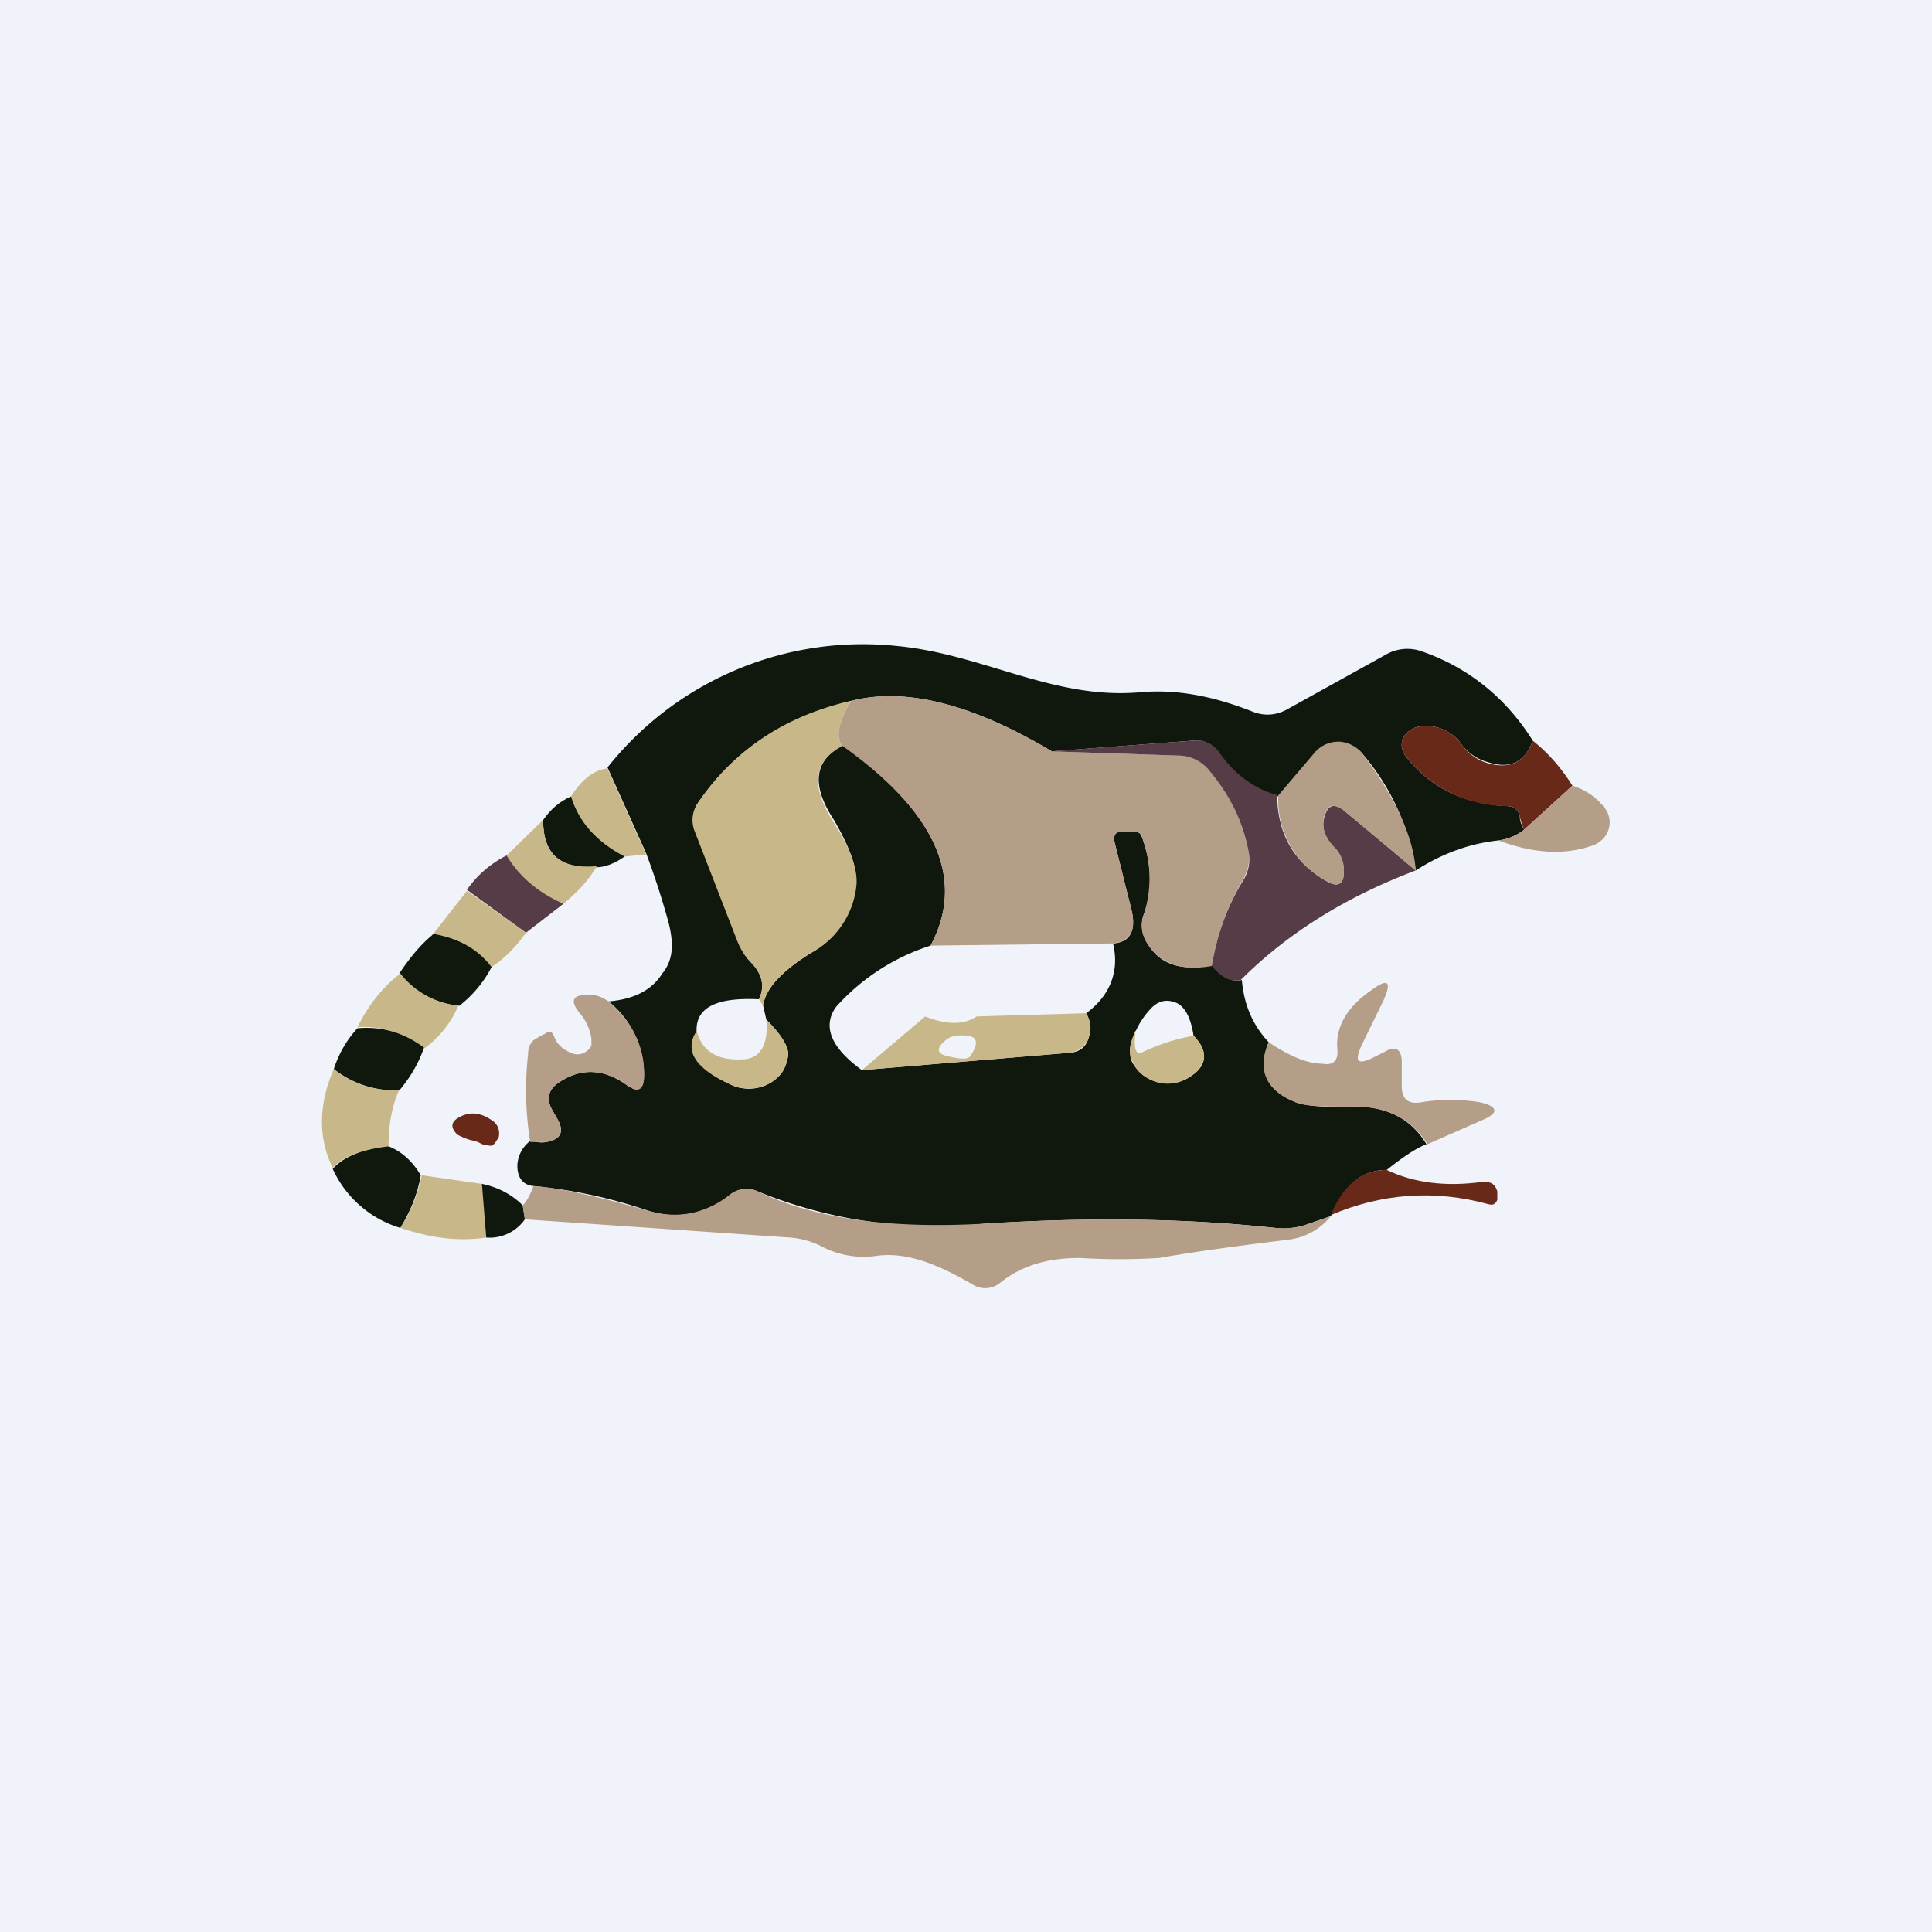 <!-- by TradingView --><svg width="18" height="18" viewBox="0 0 18 18" xmlns="http://www.w3.org/2000/svg"><path fill="#F0F3FA" d="M0 0h18v18H0z"/><path d="M14.28 6.9c-.07.2-.21.27-.42.2a.46.46 0 0 1-.24-.16.4.4 0 0 0-.4-.17.19.19 0 0 0-.09.04.17.17 0 0 0-.06.07.17.17 0 0 0 .03.17c.22.28.53.44.93.46.08 0 .12.04.13.1 0 .05.02.08.04.12a.48.48 0 0 1-.24.1c-.27.03-.52.12-.77.28a2.16 2.16 0 0 0-.49-1.08.28.28 0 0 0-.1-.08.3.3 0 0 0-.25 0 .29.29 0 0 0-.1.07l-.34.4a.95.95 0 0 1-.55-.4.25.25 0 0 0-.24-.12L9.8 7c-.74-.44-1.36-.6-1.87-.47-.62.15-1.09.46-1.42.94a.28.28 0 0 0-.03.27l.4 1.03c.02.07.06.14.12.2.1.1.13.22.07.34-.4-.02-.59.08-.58.3-.12.18 0 .35.33.5a.39.39 0 0 0 .46-.11c.03-.04.05-.1.06-.15.02-.08-.05-.2-.2-.35l-.03-.13c.02-.16.18-.33.46-.5a.8.8 0 0 0 .4-.63c.02-.15-.05-.34-.2-.6-.21-.32-.19-.55.08-.7.87.63 1.15 1.25.82 1.87a2 2 0 0 0-.88.57c-.13.18-.05.38.24.59l1.91-.16c.12 0 .19-.06.21-.17a.29.29 0 0 0-.03-.2c.23-.17.31-.4.25-.65.16-.01.22-.12.17-.32l-.16-.64c0-.05.01-.08.07-.08h.13c.03 0 .05.02.06.05.09.25.1.49.02.71a.3.3 0 0 0 .03.28c.12.2.32.26.6.2.1.12.18.16.28.14.02.23.1.42.25.58-.1.25-.03.44.23.55.09.04.27.06.53.05.32-.01.56.1.71.35-.1.04-.22.12-.37.24-.23 0-.4.14-.52.43l-.23.08a.67.67 0 0 1-.29.03c-.84-.09-1.74-.1-2.7-.04a4.39 4.39 0 0 1-2.12-.3.25.25 0 0 0-.27.04.79.79 0 0 1-.75.14 4.7 4.7 0 0 0-1.07-.23c-.1-.01-.15-.08-.15-.19a.3.3 0 0 1 .12-.23c.06.01.1.02.15.01.14-.03.17-.1.1-.22l-.04-.07c-.06-.1-.05-.19.05-.26.2-.14.42-.14.64.02.1.07.15.05.16-.07a.88.88 0 0 0-.33-.71c.23-.02.4-.1.5-.26.1-.12.11-.27.06-.47a7.44 7.44 0 0 0-.21-.65l-.36-.8a3.04 3.04 0 0 1 2.71-1.13c.8.08 1.45.5 2.25.43.33-.03.67.03 1.05.18.1.04.21.04.32-.02l.92-.51a.4.4 0 0 1 .34-.03c.43.15.78.43 1.03.83Zm-3.7 2.7c-.04.1-.06.18-.05.22 0 .06.03.1.07.15.04.05.1.08.15.1a.38.38 0 0 0 .34-.04c.16-.1.17-.24.03-.38-.03-.2-.1-.3-.2-.32-.08-.02-.15.01-.21.08a.75.75 0 0 0-.13.2Z" fill="#10170C"/><path d="m9.8 7 1.19.04c.1 0 .2.04.26.12.2.22.32.47.38.76.02.09 0 .18-.04.26-.15.25-.25.52-.3.82-.28.05-.48-.02-.6-.21a.3.3 0 0 1-.03-.28 1.1 1.1 0 0 0-.02-.71c0-.03-.03-.05-.06-.05h-.13c-.06 0-.08.03-.07.08l.16.64c.05.2-.01.3-.17.32l-1.7.02c.33-.62.05-1.24-.82-1.86-.07-.08-.04-.22.08-.42.51-.13 1.13.03 1.87.47Z" fill="#B49E88"/><path d="M7.93 6.53c-.12.2-.15.34-.08.42-.27.14-.3.37-.09.7.16.25.23.44.22.59a.8.8 0 0 1-.41.63c-.28.17-.44.34-.46.5l-.04-.06c.06-.12.03-.23-.07-.34a.59.59 0 0 1-.13-.2l-.4-1.03a.28.28 0 0 1 .04-.27c.33-.48.8-.8 1.42-.94Z" fill="#C8B788"/><path d="M14.28 6.9c.15.12.27.26.37.42l-.45.41a.64.64 0 0 1-.04-.12c-.01-.06-.05-.1-.13-.1a1.2 1.2 0 0 1-.93-.46.17.17 0 0 1-.03-.17.17.17 0 0 1 .06-.07.19.19 0 0 1 .09-.04.4.4 0 0 1 .4.17c.06.08.14.14.24.17.21.06.35-.01.42-.21Z" fill="#692918"/><path d="M11.9 7.41c0 .36.16.63.46.8.1.06.16.03.16-.08a.3.3 0 0 0-.08-.22c-.1-.1-.13-.2-.1-.3.03-.11.09-.13.18-.06l.67.56c-.66.25-1.2.59-1.63 1.02-.09.02-.18-.02-.27-.13.05-.3.15-.57.3-.81a.37.37 0 0 0 .04-.27c-.06-.3-.19-.54-.38-.76a.36.36 0 0 0-.26-.12L9.79 7l1.33-.1c.1-.01.18.03.24.11.14.2.32.34.55.4Z" fill="#553C47"/><path d="m13.19 8.11-.67-.56c-.1-.07-.15-.05-.18.05s0 .2.1.3a.3.3 0 0 1 .08.23c0 .11-.06.14-.16.08a.86.86 0 0 1-.45-.8l.34-.4a.29.29 0 0 1 .23-.1.3.3 0 0 1 .22.12c.3.4.47.77.49 1.08Z" fill="#B49E88"/><path d="m5.66 7.16.36.8-.2.02c-.27-.14-.43-.33-.5-.56.1-.16.22-.25.34-.26Z" fill="#C8B788"/><path d="M14.65 7.32a.6.6 0 0 1 .31.22.22.22 0 0 1-.03.28.24.24 0 0 1-.1.06c-.26.09-.55.07-.87-.05a.48.48 0 0 0 .24-.1l.45-.41Z" fill="#B49E88"/><path d="M5.32 7.42c.07.23.23.42.5.56-.1.07-.19.1-.26.1-.34.02-.5-.12-.5-.44.07-.1.15-.17.26-.22Z" fill="#10170C"/><path d="M5.56 8.07c-.08.14-.19.25-.31.35-.24-.1-.41-.25-.53-.45l.34-.33c0 .32.16.46.5.43Z" fill="#C8B788"/><path d="M4.72 7.97c.12.2.3.35.53.45l-.35.27-.55-.4a1 1 0 0 1 .37-.32Z" fill="#553C47"/><path d="M4.9 8.69c-.09.13-.2.24-.32.32a.82.82 0 0 0-.55-.3l.32-.41.55.39Z" fill="#C8B788"/><path d="M4.03 8.7c.24.04.42.14.55.31a1.1 1.1 0 0 1-.3.36.8.8 0 0 1-.56-.3c.1-.15.2-.27.31-.36Z" fill="#10170C"/><path d="M4.27 9.37a.95.95 0 0 1-.32.4.88.88 0 0 0-.62-.2c.1-.2.23-.37.4-.5a.8.8 0 0 0 .54.3Z" fill="#C8B788"/><path d="M13.3 10.66c-.16-.25-.4-.36-.72-.35-.26 0-.44 0-.53-.05-.26-.11-.34-.3-.23-.55.18.12.35.2.5.2.1.02.15-.03.14-.13-.02-.2.08-.39.31-.55.16-.12.2-.09.12.09l-.2.41c-.08.17-.04.2.13.11l.08-.04c.1-.06.16-.03.16.1v.22c0 .12.06.17.18.15.18-.03.37-.03.55 0 .17.04.18.1.01.17l-.5.22ZM5.67 9.33c.23.2.34.44.33.7 0 .13-.06.15-.16.08-.22-.16-.44-.16-.64-.02-.1.07-.11.16-.05.26l.04.07c.07.12.04.2-.1.22h-.15a3.03 3.03 0 0 1-.02-.82c0-.07.03-.12.07-.14a.63.63 0 0 1 .09-.05c.04-.03.06-.02.08.02.03.09.1.14.19.17a.14.14 0 0 0 .12-.03.13.13 0 0 0 .04-.05v-.06a.46.46 0 0 0-.1-.23c-.11-.13-.08-.19.1-.18.05 0 .1.02.16.06Z" fill="#B49E88"/><path d="M10.12 9.44c.04.07.05.13.03.2-.02.1-.1.16-.2.17l-1.92.16.59-.5c.2.08.36.08.48 0l1.02-.03Zm-1.22.21a.2.2 0 0 0-.1.05c-.08.07-.07.12.03.14.12.03.19.03.21 0 .1-.15.06-.21-.14-.19ZM6.49 9.6c.05.2.2.28.42.27.17 0 .25-.13.23-.37.15.15.22.27.2.35a.35.35 0 0 1-.06.15.37.37 0 0 1-.3.14c-.05 0-.1 0-.16-.03-.34-.15-.45-.32-.33-.5Z" fill="#C8B788"/><path d="M3.95 9.76c-.05.15-.13.28-.23.4a.93.93 0 0 1-.61-.2c.05-.15.12-.27.22-.38.23-.02.43.04.62.18Z" fill="#10170C"/><path d="M10.58 9.6c-.02.17 0 .24.07.2.15-.07.3-.12.47-.15.14.14.13.27-.03.38a.37.37 0 0 1-.49-.06.34.34 0 0 1-.07-.15c-.01-.04 0-.11.05-.22ZM3.72 10.15c-.07.16-.1.33-.1.53-.26.03-.43.1-.52.2-.14-.28-.13-.6.01-.92.17.14.38.2.6.2Z" fill="#C8B788"/><path d="M4.42 10.63a.55.55 0 0 1-.16-.06c-.06-.06-.06-.11 0-.15.11-.07.22-.06.34.03a.14.14 0 0 1 .05.1c0 .03 0 .05-.02.07a.15.15 0 0 1-.04.05c-.02.01-.05 0-.1-.01a.25.25 0 0 0-.07-.03Z" fill="#692918"/><path d="M3.62 10.68c.13.05.23.15.3.27-.03.18-.1.34-.19.49a1.01 1.01 0 0 1-.63-.55c.1-.11.26-.18.52-.21Z" fill="#10170C"/><path d="M12.92 10.9c.25.12.55.16.9.11.07 0 .11.02.13.09v.08c-.02.04-.04.05-.08.04-.51-.14-1-.1-1.47.1.11-.28.29-.42.52-.42Z" fill="#692918"/><path d="m4.5 11.03.03.5c-.27.04-.53 0-.8-.09.1-.15.16-.31.2-.49l.56.08Z" fill="#C8B788"/><path d="m4.87 11.23.02.13a.4.4 0 0 1-.36.17l-.04-.5c.15.03.28.1.38.2Z" fill="#10170C"/><path d="M12.4 11.33a.6.6 0 0 1-.4.22c-.4.05-.8.1-1.2.17a6 6 0 0 1-.74 0c-.3 0-.54.07-.74.23a.22.22 0 0 1-.27.01c-.28-.16-.58-.3-.88-.26a.84.84 0 0 1-.52-.09.78.78 0 0 0-.29-.08l-2.47-.17-.02-.13c.04-.04.07-.1.1-.18.26.02.61.1 1.07.23.27.08.52.03.75-.14a.25.25 0 0 1 .27-.04c.54.26 1.25.35 2.12.3.96-.06 1.86-.05 2.7.04.1.01.2 0 .29-.03l.23-.08Z" fill="#B49E88"/></svg>